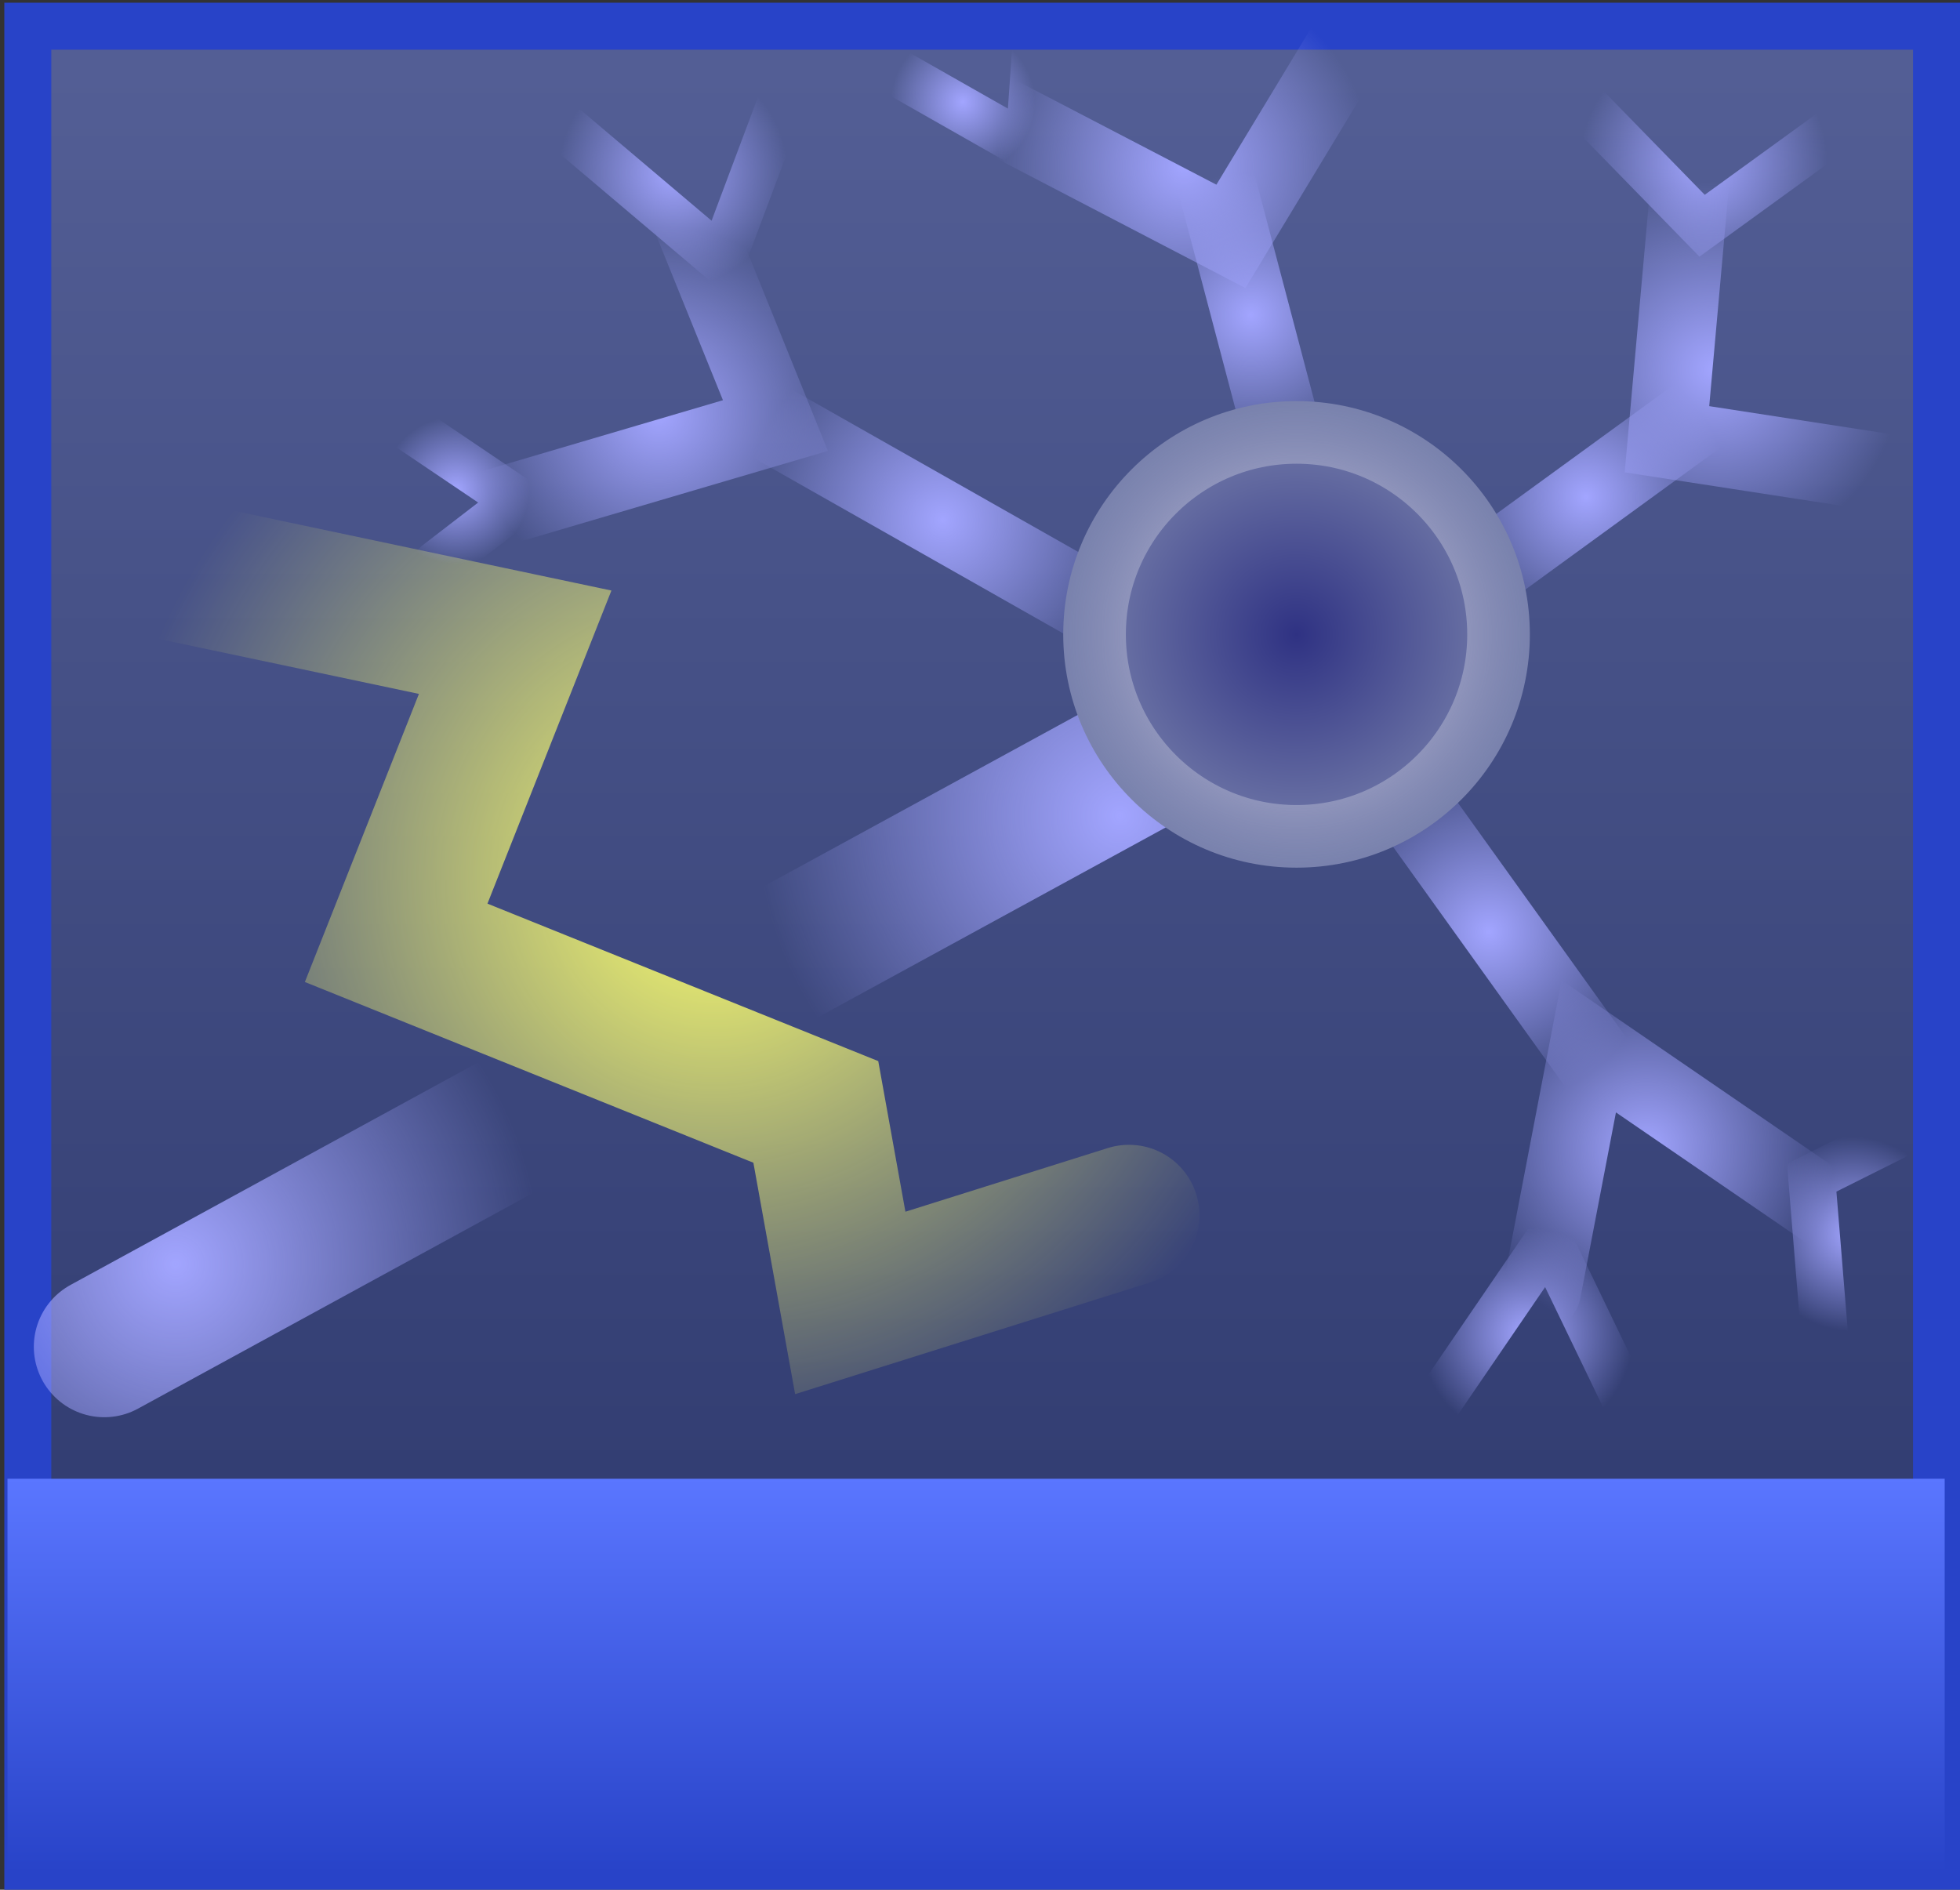 <svg version="1.1" xmlns="http://www.w3.org/2000/svg" xmlns:xlink="http://www.w3.org/1999/xlink" width="62.585" height="60.349" viewBox="0,0,62.585,60.349"><rect x="0" y="0" width="62.585" height="60.349" fill="#333333" stroke="none"/><defs><linearGradient x1="271.128" y1="121.186" x2="271.128" y2="179.946" gradientUnits="userSpaceOnUse" id="color-1"><stop offset="0" stop-color="#545f96"/><stop offset="1" stop-color="#2a3569"/></linearGradient><linearGradient x1="270.892" y1="167.571" x2="270.892" y2="180.143" gradientUnits="userSpaceOnUse" id="color-2"><stop offset="0" stop-color="#5a76ff"/><stop offset="1" stop-color="#2843c8"/></linearGradient><radialGradient cx="269.501" cy="143.444" r="22.31" gradientUnits="userSpaceOnUse" id="color-3"><stop offset="0" stop-color="#fdff88"/><stop offset="1" stop-color="#fdff88" stop-opacity="0"/></radialGradient><radialGradient cx="290.049" cy="136.915" r="5.75" gradientUnits="userSpaceOnUse" id="color-4"><stop offset="0" stop-color="#a7840c"/><stop offset="1" stop-color="#e4e4e4"/></radialGradient><radialGradient cx="290.049" cy="136.915" r="5.75" gradientUnits="userSpaceOnUse" id="color-5"><stop offset="0" stop-color="#fdff88"/><stop offset="1" stop-color="#fdff88" stop-opacity="0"/></radialGradient><radialGradient cx="249.033" cy="152.092" r="3.896" gradientUnits="userSpaceOnUse" id="color-6"><stop offset="0" stop-color="#a7840c"/><stop offset="1" stop-color="#e4e4e4"/></radialGradient><radialGradient cx="249.033" cy="152.092" r="3.896" gradientUnits="userSpaceOnUse" id="color-7"><stop offset="0" stop-color="#fdff88"/><stop offset="1" stop-color="#fdff88" stop-opacity="0"/></radialGradient><radialGradient cx="265.666" cy="133.933" r="21.771" gradientUnits="userSpaceOnUse" id="color-8"><stop offset="0" stop-color="#efff00"/><stop offset="1" stop-color="#efff00" stop-opacity="0"/></radialGradient><radialGradient cx="265.666" cy="133.933" r="21.771" gradientUnits="userSpaceOnUse" id="color-9"><stop offset="0" stop-color="#f0ff00"/><stop offset="1" stop-color="#f0ff00" stop-opacity="0"/></radialGradient><radialGradient cx="271.331" cy="153.153" r="21.771" gradientUnits="userSpaceOnUse" id="color-10"><stop offset="0" stop-color="#efff00"/><stop offset="1" stop-color="#efff00" stop-opacity="0"/></radialGradient><radialGradient cx="271.331" cy="153.153" r="21.771" gradientUnits="userSpaceOnUse" id="color-11"><stop offset="0" stop-color="#f0ff00"/><stop offset="1" stop-color="#f0ff00" stop-opacity="0"/></radialGradient><radialGradient cx="269.825" cy="136.957" r="6.35" gradientUnits="userSpaceOnUse" id="color-12"><stop offset="0" stop-color="#a2a5ff"/><stop offset="1" stop-color="#a2a5ff" stop-opacity="0"/></radialGradient><radialGradient cx="279.675" cy="130.407" r="4.55" gradientUnits="userSpaceOnUse" id="color-13"><stop offset="0" stop-color="#a2a5ff"/><stop offset="1" stop-color="#a2a5ff" stop-opacity="0"/></radialGradient><radialGradient cx="277.546" cy="125.65" r="6" gradientUnits="userSpaceOnUse" id="color-14"><stop offset="0" stop-color="#a2a5ff"/><stop offset="1" stop-color="#a2a5ff" stop-opacity="0"/></radialGradient><radialGradient cx="260.761" cy="133.57" r="6" gradientUnits="userSpaceOnUse" id="color-15"><stop offset="0" stop-color="#a2a5ff"/><stop offset="1" stop-color="#a2a5ff" stop-opacity="0"/></radialGradient><radialGradient cx="290.373" cy="136.217" r="4.55" gradientUnits="userSpaceOnUse" id="color-16"><stop offset="0" stop-color="#a2a5ff"/><stop offset="1" stop-color="#a2a5ff" stop-opacity="0"/></radialGradient><radialGradient cx="294.465" cy="132.147" r="6" gradientUnits="userSpaceOnUse" id="color-17"><stop offset="0" stop-color="#a2a5ff"/><stop offset="1" stop-color="#a2a5ff" stop-opacity="0"/></radialGradient><radialGradient cx="287.275" cy="150.107" r="5.55" gradientUnits="userSpaceOnUse" id="color-18"><stop offset="0" stop-color="#a2a5ff"/><stop offset="1" stop-color="#a2a5ff" stop-opacity="0"/></radialGradient><radialGradient cx="275.495" cy="146.397" r="11.64" gradientUnits="userSpaceOnUse" id="color-19"><stop offset="0" stop-color="#a2a5ff"/><stop offset="1" stop-color="#a2a5ff" stop-opacity="0"/></radialGradient><radialGradient cx="292.288" cy="157.026" r="6" gradientUnits="userSpaceOnUse" id="color-20"><stop offset="0" stop-color="#a2a5ff"/><stop offset="1" stop-color="#a2a5ff" stop-opacity="0"/></radialGradient><radialGradient cx="245.335" cy="160.717" r="11.64" gradientUnits="userSpaceOnUse" id="color-21"><stop offset="0" stop-color="#a2a5ff"/><stop offset="1" stop-color="#a2a5ff" stop-opacity="0"/></radialGradient><radialGradient cx="262.525" cy="148.407" r="19.35" gradientUnits="userSpaceOnUse" id="color-22"><stop offset="0" stop-color="#fcff6e"/><stop offset="1" stop-color="#fcff6e" stop-opacity="0"/></radialGradient><radialGradient cx="261.225" cy="125.857" r="3.65" gradientUnits="userSpaceOnUse" id="color-23"><stop offset="0" stop-color="#a2a5ff"/><stop offset="1" stop-color="#a2a5ff" stop-opacity="0"/></radialGradient><radialGradient cx="254.275" cy="136.007" r="2.35" gradientUnits="userSpaceOnUse" id="color-24"><stop offset="0" stop-color="#a2a5ff"/><stop offset="1" stop-color="#a2a5ff" stop-opacity="0"/></radialGradient><radialGradient cx="288.475" cy="162.957" r="3.4" gradientUnits="userSpaceOnUse" id="color-25"><stop offset="0" stop-color="#a2a5ff"/><stop offset="1" stop-color="#a2a5ff" stop-opacity="0"/></radialGradient><radialGradient cx="298.875" cy="159.757" r="3.1" gradientUnits="userSpaceOnUse" id="color-26"><stop offset="0" stop-color="#a2a5ff"/><stop offset="1" stop-color="#a2a5ff" stop-opacity="0"/></radialGradient><radialGradient cx="294.125" cy="125.557" r="3.95" gradientUnits="userSpaceOnUse" id="color-27"><stop offset="0" stop-color="#a2a5ff"/><stop offset="1" stop-color="#a2a5ff" stop-opacity="0"/></radialGradient><radialGradient cx="270.475" cy="123.607" r="2.3" gradientUnits="userSpaceOnUse" id="color-28"><stop offset="0" stop-color="#a2a5ff"/><stop offset="1" stop-color="#a2a5ff" stop-opacity="0"/></radialGradient><radialGradient cx="281.125" cy="140.607" r="7.45" gradientUnits="userSpaceOnUse" id="color-29"><stop offset="0" stop-color="#2f3283"/><stop offset="1" stop-color="#7982ad"/></radialGradient><radialGradient cx="281.125" cy="140.607" r="7.45" gradientUnits="userSpaceOnUse" id="color-30"><stop offset="0" stop-color="#ffffff"/><stop offset="1" stop-color="#ffffff" stop-opacity="0"/></radialGradient></defs><g transform="translate(-239.725,-120.348)"><g data-paper-data="{&quot;isPaintingLayer&quot;:true}" fill-rule="nonzero" stroke-linejoin="miter" stroke-miterlimit="10" stroke-dasharray="" stroke-dashoffset="0" style="mix-blend-mode: normal"><path d="M240.613,179.946v-58.761h60.947v58.761z" fill="url(#color-1)" stroke="#2843c8" stroke-width="1.5" stroke-linecap="butt"/><path d="M239.964,180.143v-12.571h61.857v12.571z" fill="url(#color-2)" stroke="none" stroke-width="0" stroke-linecap="butt"/><path d="" fill="none" stroke="url(#color-3)" stroke-width="4.5" stroke-linecap="butt"/><path d="" fill="url(#color-4)" stroke="url(#color-5)" stroke-width="4" stroke-linecap="butt"/><path d="" fill="url(#color-6)" stroke="url(#color-7)" stroke-width="13.5" stroke-linecap="butt"/><path d="" fill="url(#color-8)" stroke="url(#color-9)" stroke-width="0.5" stroke-linecap="butt"/><path d="" fill="url(#color-10)" stroke="url(#color-11)" stroke-width="0.5" stroke-linecap="butt"/><path d="M263.475,133.357l12.7,7.2" fill="none" stroke="url(#color-12)" stroke-width="2.5" stroke-linecap="round"/><path d="M280.875,134.957l-2.4,-9.1" fill="none" stroke="url(#color-13)" stroke-width="2.5" stroke-linecap="round"/><path d="M282.836,121.598l-3.807,6.298l-8.007,-4.169" fill="none" stroke="url(#color-14)" stroke-width="2.5" stroke-linecap="round"/><path d="M261.664,126.967l2.822,6.971l-9.71,2.86" fill="none" stroke="url(#color-15)" stroke-width="2.5" stroke-linecap="round"/><path d="M286.568,138.986l7.61,-5.537" fill="none" stroke="url(#color-16)" stroke-width="2.5" stroke-linecap="round"/><path d="M300.227,135.496l-7.274,-1.121l0.805,-8.991" fill="none" stroke="url(#color-17)" stroke-width="2.5" stroke-linecap="round"/><path d="M284.575,145.757l7.1,9.9" fill="none" stroke="url(#color-18)" stroke-width="2.5" stroke-linecap="round"/><path d="M277.775,143.757l-13.92,7.6" fill="none" stroke="url(#color-19)" stroke-width="4.5" stroke-linecap="round"/><path d="M288.959,161.569l1.497,-7.807l7.907,5.42" fill="none" stroke="url(#color-20)" stroke-width="2.5" stroke-linecap="round"/><path d="M243.055,163.357l13.92,-7.6" data-paper-data="{&quot;index&quot;:null}" fill="none" stroke="url(#color-21)" stroke-width="4.5" stroke-linecap="round"/><path d="M275.775,159.157l-8.9,2.8l-1.1,-6.1l-13.4,-5.4l3.8,-9.6l-14.2,-3" fill="none" stroke="url(#color-22)" stroke-width="4.5" stroke-linecap="round"/><path d="M264.875,123.057l-2.1,5.6l-5.2,-4.4" fill="none" stroke="url(#color-23)" stroke-width="1.5" stroke-linecap="round"/><path d="M252.275,133.657l4,2.7l-2.6,2" fill="none" stroke="url(#color-24)" stroke-width="1.5" stroke-linecap="round"/><path d="M285.075,165.957l4.1,-6l2.7,5.6" fill="none" stroke="url(#color-25)" stroke-width="1.5" stroke-linecap="round"/><path d="M297.975,162.857l-0.4,-4.9l2.6,-1.3" fill="none" stroke="url(#color-26)" stroke-width="1.5" stroke-linecap="round"/><path d="M298.075,124.657l-4,2.9l-3.9,-4" fill="none" stroke="url(#color-27)" stroke-width="1.5" stroke-linecap="round"/><path d="M272.775,122.157l-0.2,2.9l-4.4,-2.5" fill="none" stroke="url(#color-28)" stroke-width="1.5" stroke-linecap="round"/><path d="M273.675,140.607c0,-4.115 3.335,-7.45 7.45,-7.45c4.115,0 7.45,3.335 7.45,7.45c0,4.115 -3.335,7.45 -7.45,7.45c-4.115,0 -7.45,-3.335 -7.45,-7.45z" fill="url(#color-29)" stroke="url(#color-30)" stroke-width="4" stroke-linecap="butt"/></g></g></svg>